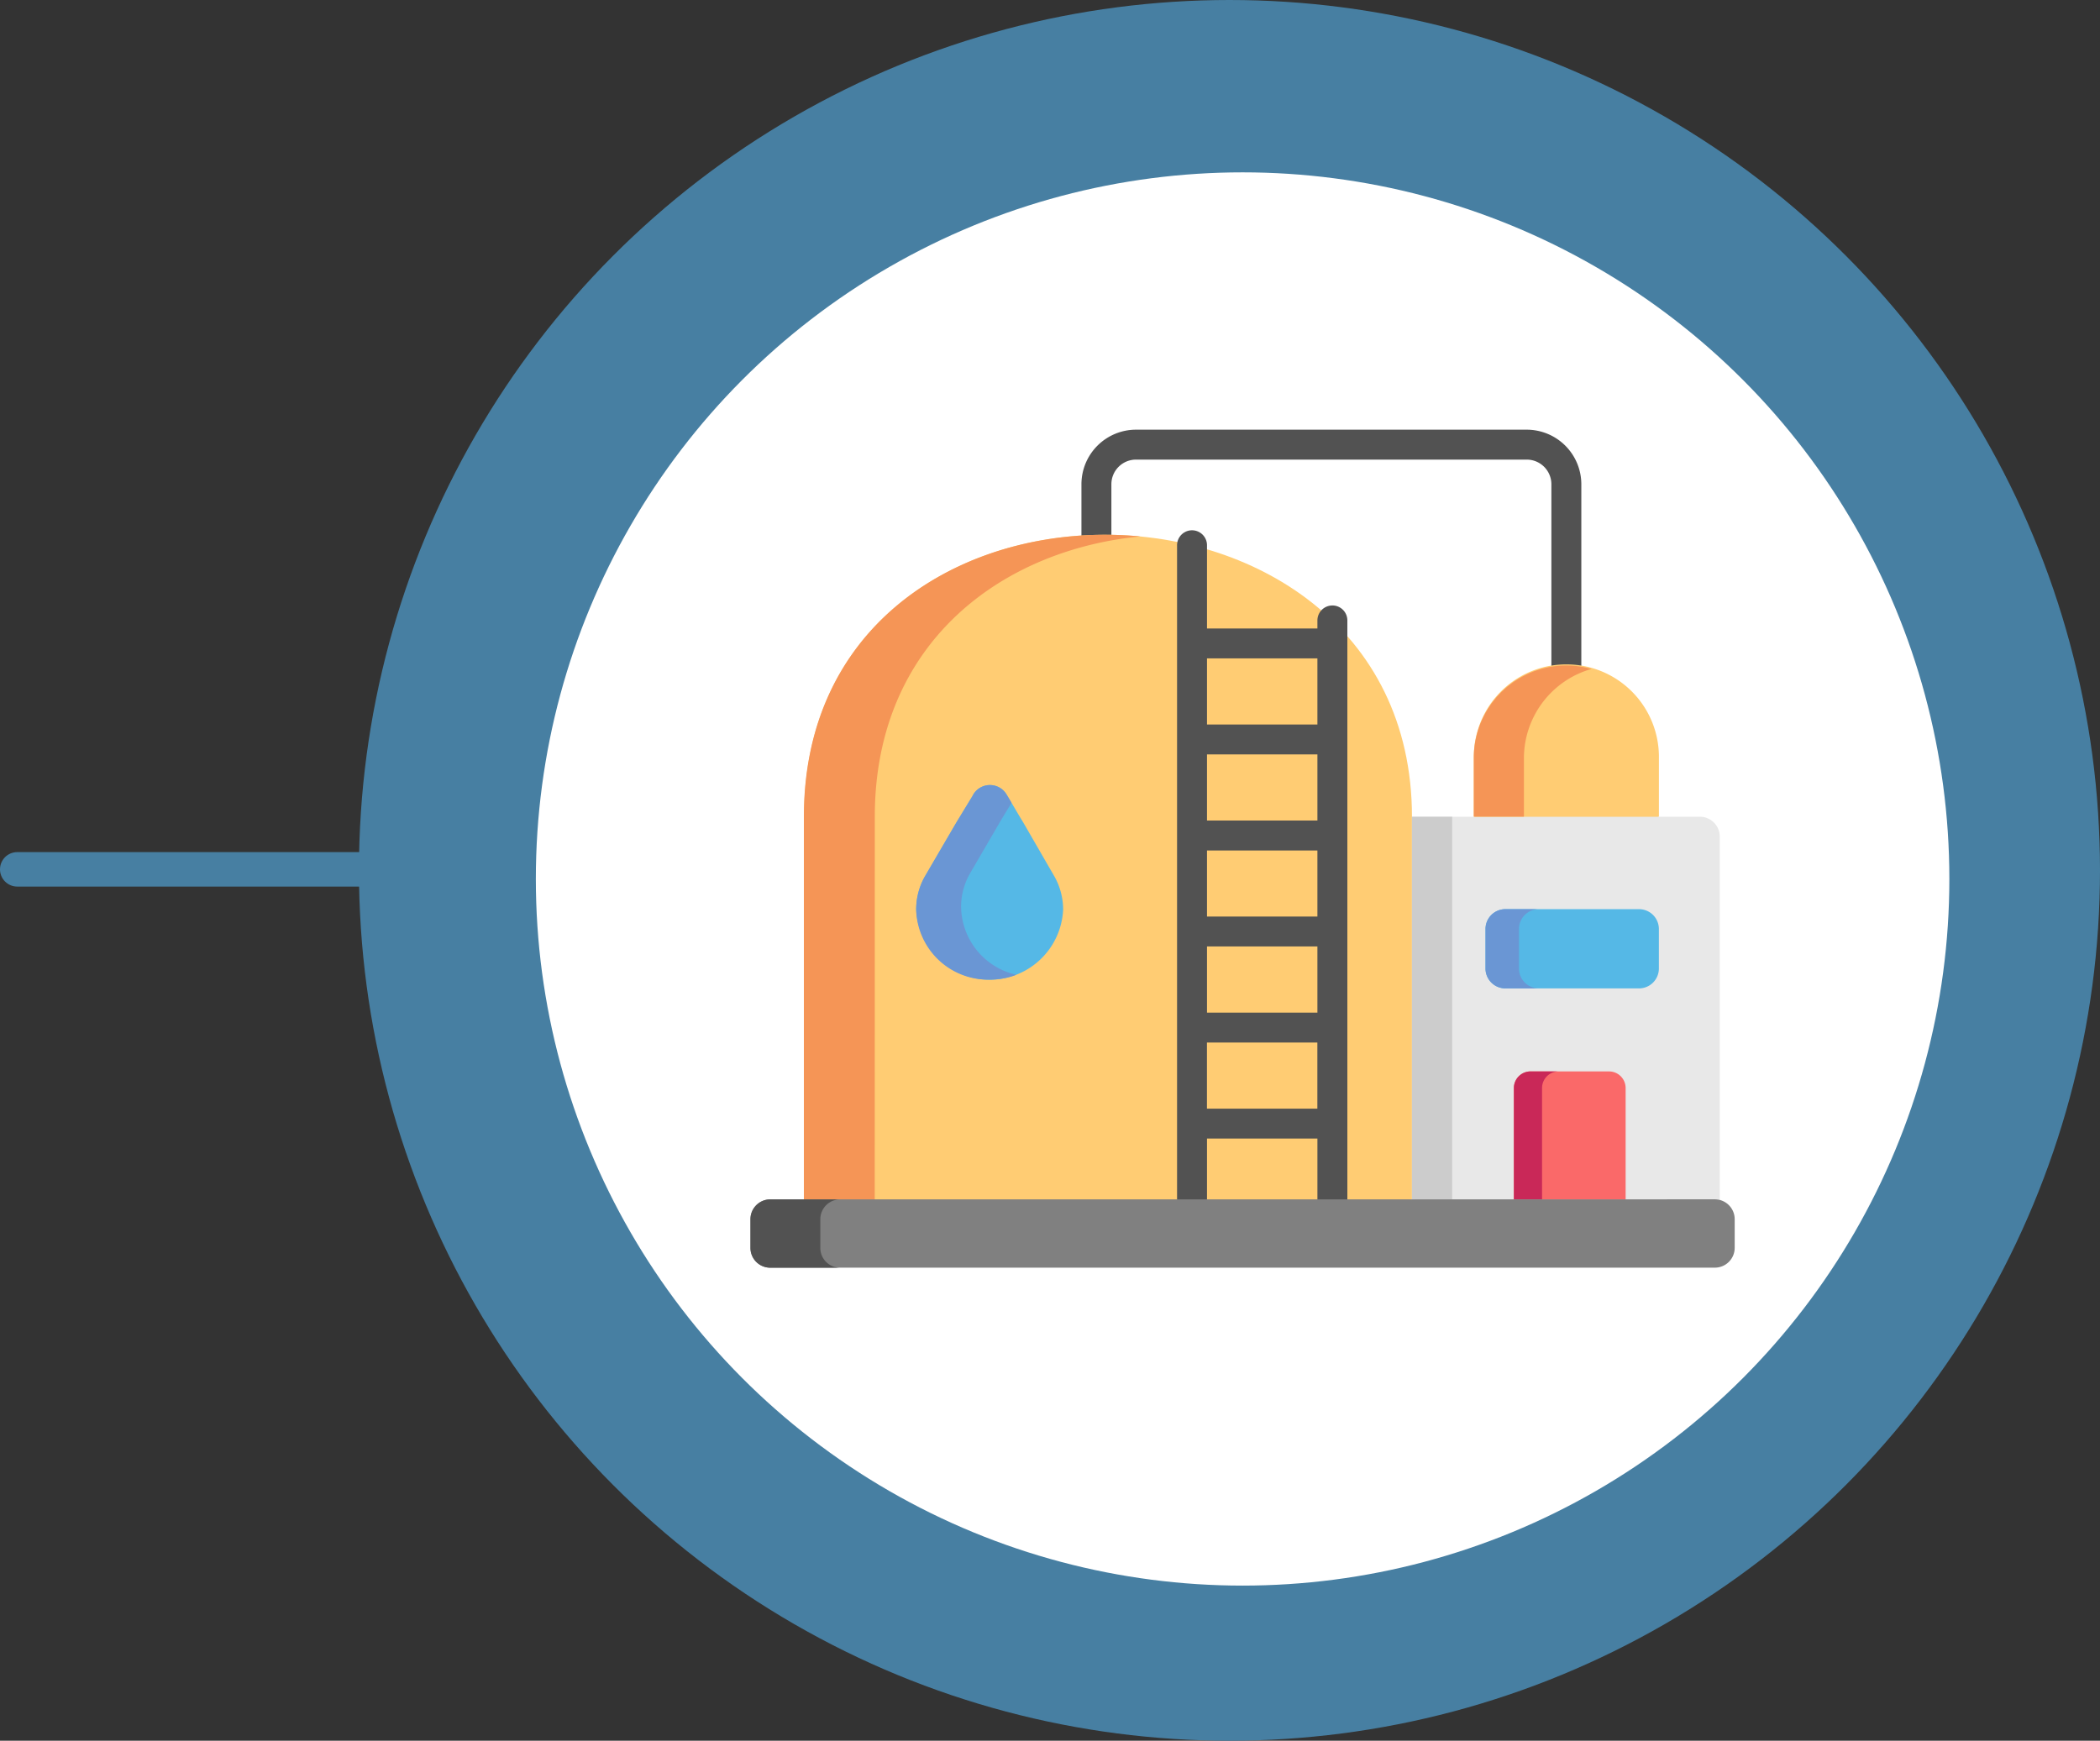 <svg xmlns="http://www.w3.org/2000/svg" width="121.824" height="101" viewBox="0 0 121.824 101">
  <rect x="0" y="0" width="121.824" height="101" fill="#333333" stroke="none"/>
  <g id="Grupo_110585" data-name="Grupo 110585" transform="translate(-728.915 -1590)">
    <line id="Línea_87" data-name="Línea 87" x2="21.177" transform="translate(729.915 1640.441)" fill="none" stroke="#477fa2" stroke-linecap="round" stroke-width="2"/>
    <circle id="Elipse_1146" data-name="Elipse 1146" cx="50.5" cy="50.5" r="50.5" transform="translate(749.739 1590)" fill="#477fa2"/>
    <circle id="Elipse_5208" data-name="Elipse 5208" cx="41" cy="41" r="41" transform="translate(760 1600)" fill="#fff"/>
    <g id="fabrica-de-agua" transform="translate(772.45 1614.931)">
      <path id="Trazado_191652" data-name="Trazado 191652" d="M200.314,14.551a.868.868,0,0,1-.869-.867V3.165a1.432,1.432,0,0,0-1.431-1.429H175.348a1.43,1.43,0,0,0-1.428,1.429V6.1a.868.868,0,0,1-1.737,0V3.165A3.168,3.168,0,0,1,175.348,0h22.666a3.17,3.17,0,0,1,3.168,3.164V13.684A.868.868,0,0,1,200.314,14.551Zm0,0" transform="translate(-152.982)" fill="#525252"/>
      <g id="Grupo_110557" data-name="Grupo 110557" transform="translate(3.103 6.097)">
        <path id="Trazado_191653" data-name="Trazado 191653" d="M376.27,131.471l5.339,2,5.4-2v-3.4a5.369,5.369,0,1,0-10.737,0Zm0,0" transform="translate(-337.411 -115.109)" fill="#ffcc73" fill-rule="evenodd"/>
        <path id="Trazado_191654" data-name="Trazado 191654" d="M358.416,201.387H344.09v22.2l9.3,2.435,8.278-2.435a1.164,1.164,0,0,1,.28.036V202.536a1.154,1.154,0,0,0-1.15-1.15Zm0,0" transform="translate(-308.82 -185.025)" fill="#e8e8e8" fill-rule="evenodd"/>
        <path id="Trazado_191655" data-name="Trazado 191655" d="M63.1,93.234v-22.2c0-11.03-9.268-16.565-18.3-16.356-8.588.2-16.967,5.58-16.967,16.356v22.2l16.293,1.982Zm0,0" transform="translate(-27.828 -54.672)" fill="#ffcc73" fill-rule="evenodd"/>
        <path id="Trazado_191656" data-name="Trazado 191656" d="M31.938,71.032c0-10.121,7.389-15.486,15.4-16.265a21.429,21.429,0,0,0-2.547-.091c-8.588.2-16.967,5.58-16.967,16.356v22.2h4.11Zm0,0" transform="translate(-27.828 -54.67)" fill="#f59556" fill-rule="evenodd"/>
        <path id="Trazado_191657" data-name="Trazado 191657" d="M86.234,192.124a4.266,4.266,0,0,0,8.523,0,3.929,3.929,0,0,0-.489-1.893l-1.83-3.17c-.462-.759,0,0-.971-1.629a1.123,1.123,0,0,0-1.97.111l-.925,1.518-1.85,3.17A3.9,3.9,0,0,0,86.234,192.124Zm0,0" transform="translate(-79.721 -170.377)" fill="#55b8e6" fill-rule="evenodd"/>
        <path id="Trazado_191658" data-name="Trazado 191658" d="M88.836,191.968a3.887,3.887,0,0,1,.488-1.889l1.847-3.173.592-.974c-.078-.133-.176-.3-.3-.5a1.123,1.123,0,0,0-1.97.111l-.925,1.518-1.85,3.17a3.9,3.9,0,0,0-.488,1.893,4.167,4.167,0,0,0,4.26,4.065,4.353,4.353,0,0,0,1.553-.28A4.1,4.1,0,0,1,88.836,191.968Zm0,0" transform="translate(-79.72 -170.378)" fill="#6a96d4" fill-rule="evenodd"/>
        <path id="Trazado_191659" data-name="Trazado 191659" d="M379.178,128.066a5.389,5.389,0,0,1,3.914-5.17,5.365,5.365,0,0,0-6.822,5.17v3.4h2.908Zm0,0" transform="translate(-337.411 -115.109)" fill="#f59556" fill-rule="evenodd"/>
        <path id="Trazado_191660" data-name="Trazado 191660" d="M402.637,333.883h-4.559a.965.965,0,0,0-.961.961v6.463H403.6v-6.463A.964.964,0,0,0,402.637,333.883Zm0,0" transform="translate(-355.933 -302.745)" fill="#fa6969" fill-rule="evenodd"/>
        <path id="Trazado_191661" data-name="Trazado 191661" d="M398.752,341.307v-6.463a.962.962,0,0,1,.961-.961h-1.634a.965.965,0,0,0-.961.961v6.463Zm0,0" transform="translate(-355.933 -302.745)" fill="#c92858" fill-rule="evenodd"/>
        <path id="Trazado_191662" data-name="Trazado 191662" d="M346.424,223.587v-22.2h-2.335v22.2Zm0,0" transform="translate(-308.819 -185.025)" fill="#ccc" fill-rule="evenodd"/>
        <path id="Trazado_191663" data-name="Trazado 191663" d="M387.4,249.465h-3.879a1.151,1.151,0,0,0-1.15,1.147v2.3a1.154,1.154,0,0,0,1.15,1.15h7.757a1.154,1.154,0,0,0,1.15-1.15v-2.3a1.151,1.151,0,0,0-1.15-1.147Zm0,0" transform="translate(-342.832 -227.741)" fill="#55b8e6" fill-rule="evenodd"/>
        <path id="Trazado_191664" data-name="Trazado 191664" d="M384.312,252.911v-2.3a1.151,1.151,0,0,1,1.15-1.147H383.52a1.151,1.151,0,0,0-1.15,1.147v2.3a1.154,1.154,0,0,0,1.15,1.15h1.941A1.154,1.154,0,0,1,384.312,252.911Zm0,0" transform="translate(-342.832 -227.741)" fill="#6a96d4" fill-rule="evenodd"/>
      </g>
      <path id="Trazado_191665" data-name="Trazado 191665" d="M230.9,56.706a.868.868,0,0,0-.868.868v.468h-6.405v-4.83a.868.868,0,0,0-1.737,0V91.165a.868.868,0,0,0,1.737,0v-3.53h6.405v3.53a.868.868,0,0,0,1.737,0V57.573a.868.868,0,0,0-.869-.868Zm-7.273,12.479V65.347h6.405v3.838Zm6.405,1.736v3.835h-6.405V70.921Zm-6.405,5.57h6.405v3.838h-6.405Zm6.405-16.714v3.835h-6.405V59.777ZM223.624,85.9V82.065h6.405V85.9Zm0,0" transform="translate(-197.142 -46.506)" fill="#525252"/>
      <path id="Trazado_191666" data-name="Trazado 191666" d="M38.373,400.453H1.146A1.151,1.151,0,0,0,0,401.6v1.668a1.148,1.148,0,0,0,1.147,1.147h54.8a1.151,1.151,0,0,0,1.15-1.147V401.6a1.154,1.154,0,0,0-1.15-1.15Zm0,0" transform="translate(0 -355.794)" fill="gray" fill-rule="evenodd"/>
      <path id="Trazado_191667" data-name="Trazado 191667" d="M4.054,401.6a1.151,1.151,0,0,1,1.147-1.15H1.147A1.151,1.151,0,0,0,0,401.6v1.668a1.148,1.148,0,0,0,1.147,1.147H5.2a1.148,1.148,0,0,1-1.147-1.147Zm0,0" transform="translate(0 -355.79)" fill="#525252" fill-rule="evenodd"/>
    </g>
  </g>
</svg>
